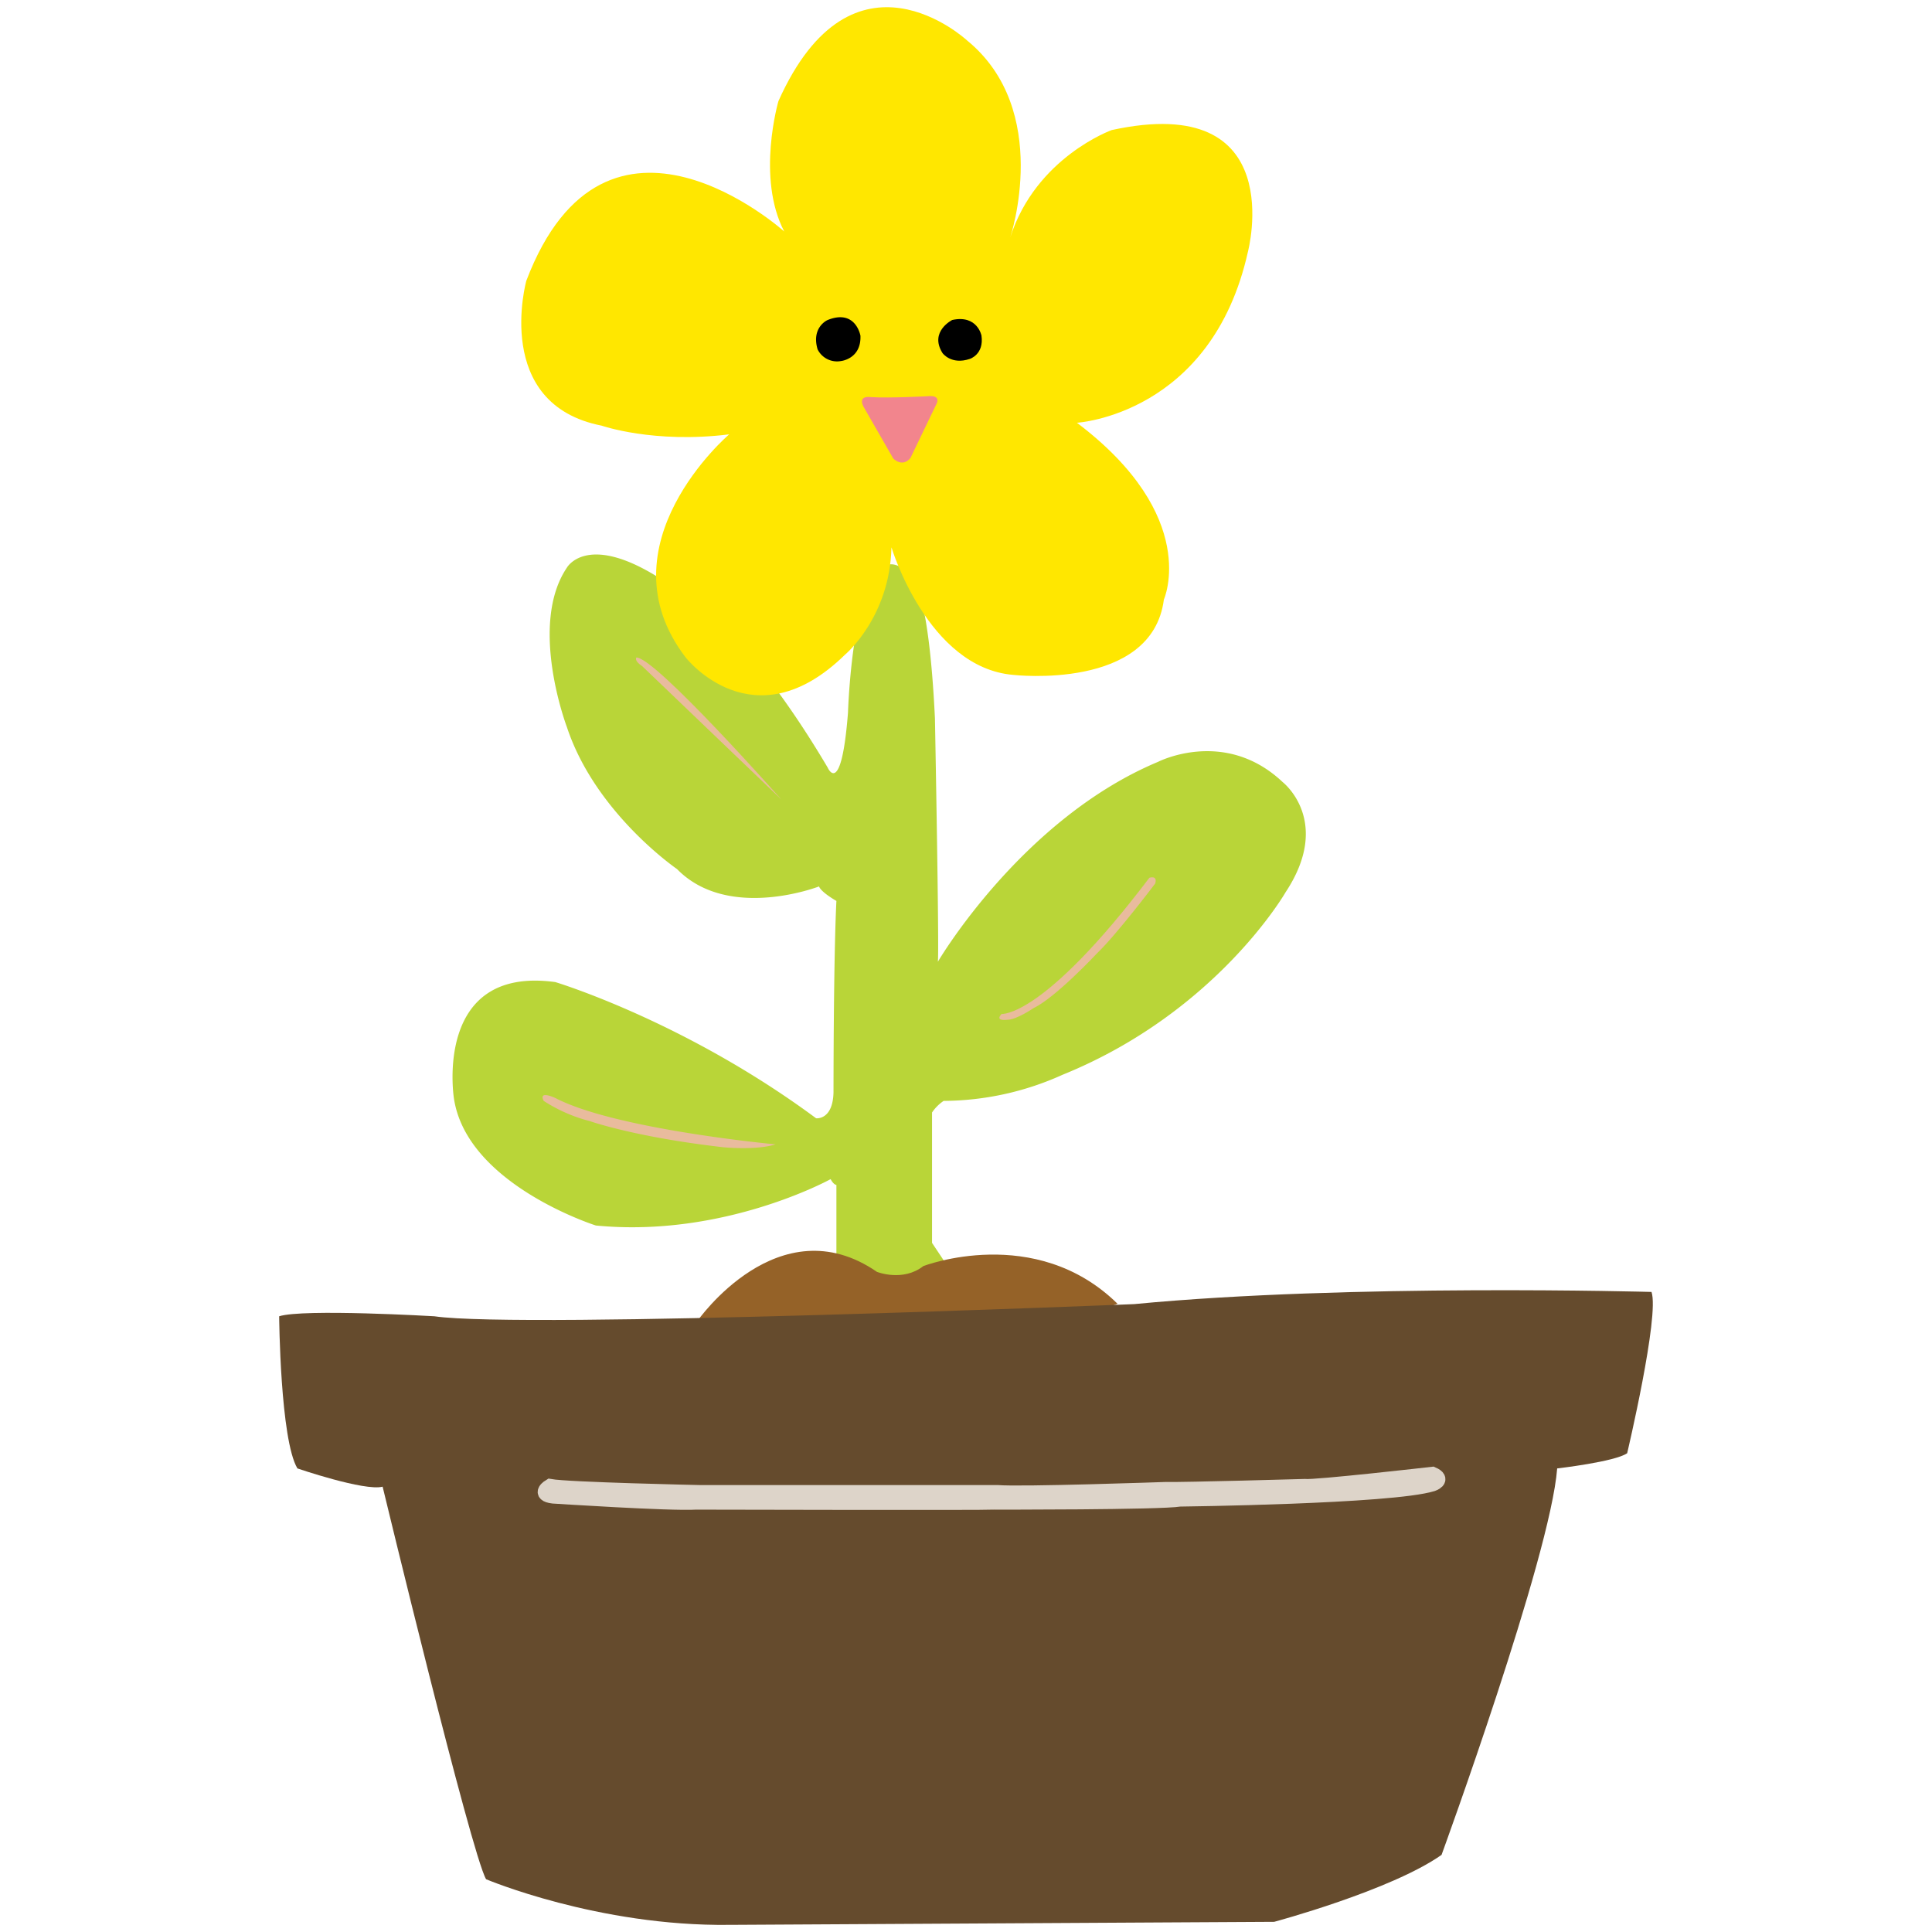 <svg id="_7단계" data-name="7단계" xmlns="http://www.w3.org/2000/svg" width="500" height="500" viewBox="0 0 500 500">
  <defs>
    <style>
      .cls-1 {
        fill: #b9d538;
      }

      .cls-1, .cls-2, .cls-3, .cls-4, .cls-5, .cls-6, .cls-7, .cls-8 {
        fill-rule: evenodd;
      }

      .cls-2 {
        fill: #ffe700;
      }

      .cls-4 {
        fill: #956228;
      }

      .cls-5 {
        fill: #f2858d;
      }

      .cls-6 {
        fill: #654b2d;
      }

      .cls-7 {
        fill: #ddd4c9;
        stroke: #ddd4c9;
        stroke-width: 4px;
      }

      .cls-8 {
        fill: #e9bb9d;
      }
    </style>
  </defs>
  <path id="모양_21" data-name="모양 21" class="cls-1" d="M216.461,326.91V306.66s-0.675.02-1.5-1.5c0,0-27.579,15.242-60.75,12,0,0-33.49-10.593-36.75-33,0,0-5.376-34.307,26.25-30,0,0,33.522,10.081,67.5,35.25,0,0,4.34.548,4.5-6.75,0,0-.008-34.469.75-49.5,0,0-3.936-2.219-4.5-3.75,0,0-23.472,9.1-36.75-4.5,0,0-21.148-14.465-28.5-36.75,0,0-10.024-26.4,0-41.25,0,0,4.985-8.994,23.25,2.25,0,0,18.76,6.408,44.25,49.5,0,0,3.507,8.1,5.25-14.25,0,0,1.55-51.345,16.5-35.25,0,0,4.372,2.755,6,36.75,0,0,1.151,60.951.75,63,0,0,21.625-36.95,57-51.75,0,0,17.286-8.886,32.25,5.25,0,0,12.948,10.055.75,28.5,0,0-17.852,31.1-57.75,47.25a75.5,75.5,0,0,1-30.75,6.75,11.117,11.117,0,0,0-3,3v33.75l3,4.5-6,6.75-21-1.5Z"/>
  <path id="모양_23" data-name="모양 23" class="cls-2" d="M202.961,59.91s-46.095-41.54-66.75,12.75c0,0-8.852,31.934,19.5,37.5,0,0,13.457,4.693,33,2.25,0,0-33.566,28.642-11.25,57.75,0,0,17.524,22.5,41.25-.75,0,0,11.574-9.655,12-27.75,0,0,9.351,31.114,31.5,33,0,0,35.948,4.174,39-19.5,0,0,9.634-21.455-22.5-45.75,0,0,34.858-2.045,44.25-44.25,0,0,10.992-41.587-35.25-31.5,0,0-19.6,7.031-26.25,27.75,0,0,10.969-32.907-11.25-51,0,0-29.473-27.326-48.75,15.75C201.461,26.16,195.668,45.96,202.961,59.91Z"/>
  <path id="오른눈" class="cls-3" d="M246.442,82.806s-5.961,2.962-2.573,8.484l0.053,0.084s2.238,3.139,7.056,1.512c0,0,3.729-1.141,3.024-6.048C254,86.838,252.946,81.4,246.442,82.806Z"/>
  <path id="눈" class="cls-3" d="M214.114,82.854s-4.2,1.879-2.52,7.56a5.608,5.608,0,0,0,6.048,3.024s5.275-.536,5.04-6.552C222.682,86.886,221.463,79.825,214.114,82.854Z"/>
  <path id="모양_20" data-name="모양 20" class="cls-4" d="M180.461,341.91s21.049-30.261,46.5-12.75c0,0,6.7,2.662,12-1.5,0,0,28.969-11.164,50.25,9.75C271.131,344.668,179.183,342.423,180.461,341.91Z"/>
  <path id="입" class="cls-5" d="M225.379,102.771s-3.857-.649-1.611,2.986l7.4,12.9s2.3,2.444,4.453-.124l6.656-13.822s1.628-2.581-2.288-2.165C239.99,102.542,230.3,103.072,225.379,102.771Z"/>
  <path id="모양_2" data-name="모양 2" class="cls-6" d="M72.247,340.652s0.265,31.926,4.725,39.375c0,0,17.361,5.946,22.05,4.725,0,0,22.941,95.025,26.775,101.588,0,0,28.932,12.241,63,11.812l140.963-.787s30.195-8.1,43.312-17.325c0,0,28.169-77.182,29.925-100.013,0,0,14.935-1.711,18.113-3.937,0,0,8.414-35.588,6.3-41.738,0,0-78.271-2.2-133.875,3.15,0,0-158.2,6.5-181.125,3.15C112.409,340.652,78.459,338.65,72.247,340.652Z"/>
  <path id="모양_9" data-name="모양 9" class="cls-7" d="M142.334,384.752s-3.127,1.875.788,2.363c0,0,30.435,1.987,37.012,1.575,0,0,75.1.18,77.175,0,0,0,43.095.068,48.037-.788,0,0,54.764-.644,65.363-3.937,0,0,3.07-1.022,0-2.363,0,0-30.685,3.5-33.075,3.15,0,0-30.522.873-36.225,0.788,0,0-37.254,1.307-43.312.787H180.921S147.061,385.607,142.334,384.752Z"/>
  <path id="모양_25_복사" data-name="모양 25 복사" class="cls-8" d="M202.211,206.91s-32.572-36.775-37.5-36.75c0,0-.75.758,1.5,2.25C166.211,172.41,198.445,203.288,202.211,206.91Z"/>
  <path id="모양_27_복사" data-name="모양 27 복사" class="cls-8" d="M200.711,296.16s-41.345-3.837-57-12c0,0-4.455-2.107-3,.75a40.256,40.256,0,0,0,12,5.25s11.6,4.132,34.5,6.75C187.211,296.91,195.736,297.755,200.711,296.16Z"/>
  <path id="모양_26_복사" data-name="모양 26 복사" class="cls-8" d="M259.211,262.41s10.658,1.18,38.25-35.25c0,0,2.188-.724,1.5,1.5,0,0-9.969,13.2-15,18,0,0-10.707,11.484-16.5,14.25,0,0-4.432,3.026-6.75,3C260.711,263.91,257.309,264.414,259.211,262.41Z"/>
</svg>
